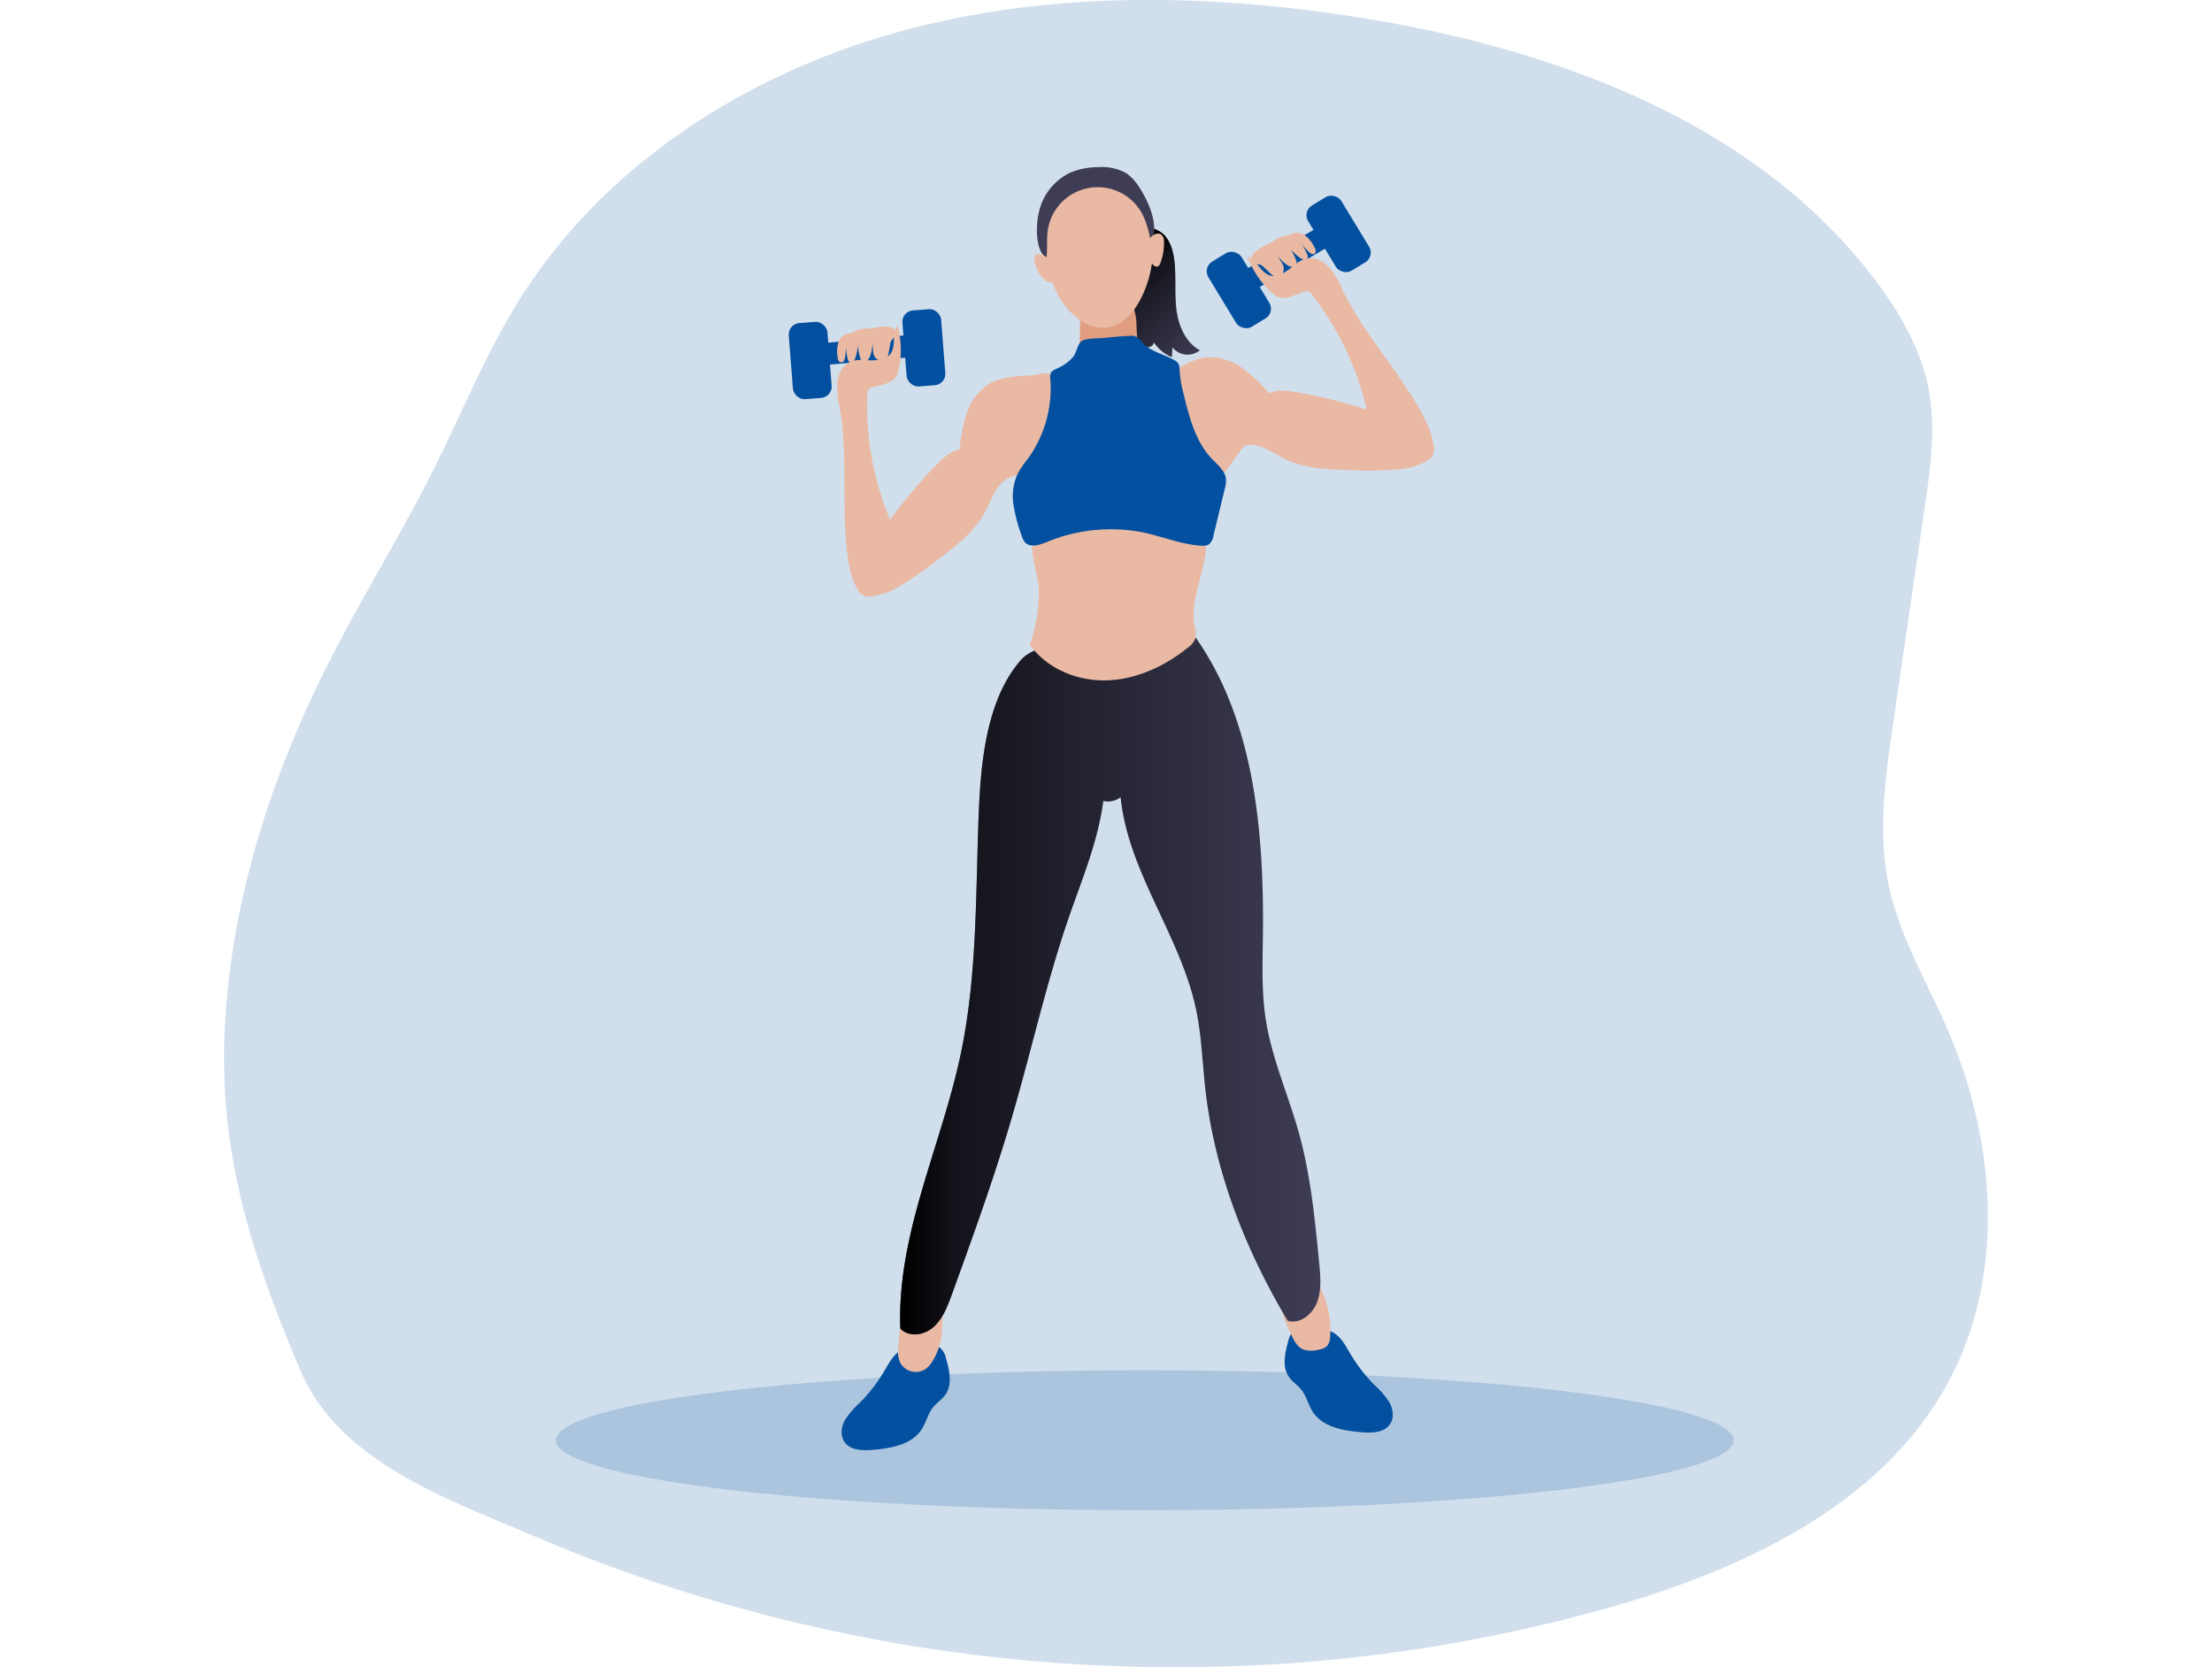 <svg id="Layer_1" data-name="Layer 1" xmlns="http://www.w3.org/2000/svg" xmlns:xlink="http://www.w3.org/1999/xlink" viewBox="0 0 524.03 495.35" width="406" height="306" class="illustration styles_illustrationTablet__1DWOa"><defs><linearGradient id="linear-gradient" x1="297.38" y1="127.64" x2="320.02" y2="153.54" gradientUnits="userSpaceOnUse"><stop offset="0.01"></stop><stop offset="0.13" stop-opacity="0.69"></stop><stop offset="1" stop-opacity="0"></stop></linearGradient><linearGradient id="linear-gradient-2" x1="228.86" y1="341.26" x2="353.71" y2="341.26" xlink:href="#linear-gradient"></linearGradient></defs><title>Fitness 1</title><path d="M438.66,526.87c40.46-11.4,82.38-30.81,102-68,16.78-31.79,13.61-71.27-.72-104.23-6.1-14-14.15-27.44-17.34-42.41-3.39-15.91-1.05-32.42,1.3-48.51l9.33-63.89c1.69-11.55,3.37-23.36,1.25-34.84-2.18-11.78-8.26-22.5-15.42-32.1-35.1-47.1-94.81-69.2-152.81-78.54-46-7.4-93.74-8.23-138.62,4.31S140.86,98.11,116,137.54c-10.1,16-17.21,33.75-25.7,50.71-9.86,19.71-21.59,38.43-31.52,58.1-17.27,34.18-29.09,71.54-30.69,109.8-1.52,36.49,8.55,67,22.52,100,11.53,27.25,43.79,38.24,69.72,49.35A485.13,485.13,0,0,0,323.1,544.18,470.73,470.73,0,0,0,438.66,526.87Z" transform="translate(-27.97 -48.99)" fill="#0450a0" opacity="0.18" style="isolation: isolate;"></path><ellipse cx="273.54" cy="427.92" rx="174.98" ry="20.8" fill="#0450a0" opacity="0.18" style="isolation: isolate;"></ellipse><path d="M307.62,119.18c1.93,2.38,2.58,5.54,2.81,8.59.35,4.61-.11,9.27.57,13.84s2.82,9.27,6.89,11.45a5.79,5.79,0,0,1-8.17-.87l-.16,2.91a12.15,12.15,0,0,1-5.39-4.43c0,1.16-1.56,1.8-2.64,1.38a4.86,4.86,0,0,1-2.29-2.51c-2.45-4.78-3.29-10.2-4.09-15.51l-1.31-8.63c-.34-2.22-.66-4.58.28-6.62C296.23,114.21,305,116,307.62,119.18Z" transform="translate(-27.97 -48.99)" fill="#3f3d56"></path><path d="M307.62,119.18c1.93,2.38,2.58,5.54,2.81,8.59.35,4.61-.11,9.27.57,13.84s2.82,9.27,6.89,11.45a5.79,5.79,0,0,1-8.17-.87l-.16,2.91a12.15,12.15,0,0,1-5.39-4.43c0,1.16-1.56,1.8-2.64,1.38a4.86,4.86,0,0,1-2.29-2.51c-2.45-4.78-3.29-10.2-4.09-15.51l-1.31-8.63c-.34-2.22-.66-4.58.28-6.62C296.23,114.21,305,116,307.62,119.18Z" transform="translate(-27.97 -48.99)" fill="url(#linear-gradient)"></path><path d="M223.87,456.73a47.59,47.59,0,0,1-7,9,25.38,25.38,0,0,0-4.47,5.2c-1.1,2-1.42,4.66-.09,6.53,1.75,2.48,5.35,2.55,8.38,2.3,5.42-.45,11.55-1.5,14.51-6.07,1.35-2.06,1.85-4.62,3.38-6.54,1.1-1.37,2.67-2.34,3.68-3.78,2.11-3,1.23-7.13.22-10.67a5.55,5.55,0,0,0-1.88-3.32,5.27,5.27,0,0,0-3.07-.6c-2.85.07-6.36,0-8.8,1.6C226.5,451.87,225.21,454.48,223.87,456.73Z" transform="translate(-27.97 -48.99)" fill="#0450a0"></path><path d="M362.75,451.49a48.26,48.26,0,0,0,7,9,25.17,25.17,0,0,1,4.47,5.21c1.1,2,1.42,4.65.1,6.52-1.76,2.49-5.36,2.55-8.39,2.3-5.42-.44-11.55-1.5-14.51-6.06-1.34-2.06-1.84-4.62-3.38-6.54-1.1-1.38-2.67-2.35-3.68-3.79-2.11-3-1.23-7.12-.22-10.66a5.63,5.63,0,0,1,1.88-3.33,5.28,5.28,0,0,1,3.07-.59c2.85.06,6.37,0,8.8,1.59C360.13,446.62,361.41,449.24,362.75,451.49Z" transform="translate(-27.97 -48.99)" fill="#0450a0"></path><path d="M345.24,446c.76,1.6,1.75,3.26,3.38,3.95a8.11,8.11,0,0,0,4.73,0,4.54,4.54,0,0,0,2.28-1,4.14,4.14,0,0,0,.93-2.66,27.18,27.18,0,0,0-4.29-17.07c-1.7,1.11-3.39,2.25-5,3.43-1.12.8-4.18,2.3-4.75,3.56C341.46,438.5,344.25,443.89,345.24,446Z" transform="translate(-27.97 -48.99)" fill="#e9b9a3"></path><path d="M228.42,447.51c-.29,2.28-.55,4.76.64,6.73a5.32,5.32,0,0,0,7.17,1.61,7.69,7.69,0,0,0,2.06-2.19,19.9,19.9,0,0,0,3-9.11,59,59,0,0,0-.12-9.68c0-.63-9.08,3.36-9.8,3.84C228.39,440.67,228.86,444.15,228.42,447.51Z" transform="translate(-27.97 -48.99)" fill="#e9b9a3"></path><path d="M252,295.3c-.71,22.43-.57,45.09-5.21,67-5.78,27.32-19,53.45-17.9,81.42,2.58,2.72,7.15,2,9.91-.51s4.17-6.25,5.47-9.85c6.26-17.29,12.53-34.59,17.71-52.27,5.84-19.92,10.29-40.3,17.07-59.87,3.9-11.27,8.6-22.39,10.12-34.28a6.14,6.14,0,0,0,5.16-1.11c2.27,22.45,17.79,41.09,22.43,63.14,1.65,7.86,1.87,16,2.79,23.95,2.78,24.42,12,47.67,24.41,68.48,3.55,1.11,7.32-1.8,8.71-5.42s1.05-7.7.67-11.58c-1.26-13-2.53-26.12-6-38.66-3.14-11.28-8-22.05-9.86-33.66-1.27-8.1-1-16.37-.88-24.59.42-31.63-2.59-65.39-20.92-90.39a150.49,150.49,0,0,1-29,4.46c-8.09.44-16.91-2.6-22.48,4.1C253.49,258.55,252.54,279.05,252,295.3Z" transform="translate(-27.97 -48.99)" fill="#3f3d56"></path><path d="M252,295.3c-.71,22.43-.57,45.09-5.21,67-5.78,27.32-19,53.45-17.9,81.42,2.58,2.72,7.15,2,9.91-.51s4.17-6.25,5.47-9.85c6.26-17.29,12.53-34.59,17.71-52.27,5.84-19.92,10.29-40.3,17.07-59.87,3.9-11.27,8.6-22.39,10.12-34.28a6.14,6.14,0,0,0,5.16-1.11c2.27,22.45,17.79,41.09,22.43,63.14,1.65,7.86,1.87,16,2.79,23.95,2.78,24.42,12,47.67,24.41,68.48,3.55,1.11,7.32-1.8,8.71-5.42s1.05-7.7.67-11.58c-1.26-13-2.53-26.12-6-38.66-3.14-11.28-8-22.05-9.86-33.66-1.27-8.1-1-16.37-.88-24.59.42-31.63-2.59-65.39-20.92-90.39a150.49,150.49,0,0,1-29,4.46c-8.09.44-16.91-2.6-22.48,4.1C253.49,258.55,252.54,279.05,252,295.3Z" transform="translate(-27.97 -48.99)" fill="url(#linear-gradient-2)"></path><path d="M267.37,240.58c5.11,7.17,14.25,10.86,23,10.55s17.2-4.24,24-9.78a5.88,5.88,0,0,0,2.16-2.64,7.74,7.74,0,0,0-.22-3.72c-1.51-8.17,3.34-16.22,3.46-24.53a6.81,6.81,0,0,0-.66-3.43,7.47,7.47,0,0,0-3.14-2.62c-7.77-4.26-16.64-6.89-25.48-6.22-6.36.47-20.41,4.45-22.2,11.95-.9,3.79,1.82,10.45,1.77,14.63A49.5,49.5,0,0,1,267.37,240.58Z" transform="translate(-27.97 -48.99)" fill="#e9b9a3"></path><polygon points="324.14 68.03 303.2 80.25 306.72 85.86 327.43 73.68 324.14 68.03" fill="#0450a0"></polygon><path d="M320.18,155.14a16.25,16.25,0,0,1,10.28,3.18,48.32,48.32,0,0,1,8,7.49c2.55-1.15,5.49-.76,8.24-.28a152.43,152.43,0,0,1,20.75,5.19A87.29,87.29,0,0,0,351,136.35a2.37,2.37,0,0,0-.73-.68,2,2,0,0,0-1.39,0c-2.58.75-5.19,2.55-7.69,1.6a6.79,6.79,0,0,1-2.07-1.41A27.2,27.2,0,0,1,332,125.16c2.8,1,3.85,4.83,6.7,5.67,2,.59,4.07-.53,5.7-1.82s3.21-2.82,5.25-3.24c2.49-.52,5.07.84,6.76,2.74a27.52,27.52,0,0,1,3.82,6.59c6.28,13,16.44,23.68,23.38,36.3,1.8,3.28,3.41,6.76,3.76,10.48a4.41,4.41,0,0,1-.26,2.37,4.29,4.29,0,0,1-1.61,1.61,19.68,19.68,0,0,1-8.52,2.56,104,104,0,0,1-14.77.25c-6.55-.2-13.32-.46-19.18-3.38-3.73-1.86-7.47-4.85-11.56-4-1,.2-6.39,8.91-7.35,9.22-2.69.9-3.15-3.26-6-3.46-3.17-.23-4.38-4.88-7.05-6.62a15.83,15.83,0,0,1-5.82-7.83,25.83,25.83,0,0,1-1.85-7.74c-.09-2.69,2-2.74,4.26-4.07C311.61,158.47,315.48,155.5,320.18,155.14Z" transform="translate(-27.97 -48.99)" fill="#e9b9a3"></path><rect x="353.32" y="107.13" width="11.54" height="22.66" rx="3.37" transform="translate(699.56 -15.58) rotate(148.74)" fill="#0450a0"></rect><rect x="323.69" y="123.79" width="11.54" height="22.66" rx="3.37" transform="translate(653.23 30.7) rotate(148.74)" fill="#0450a0"></rect><path d="M349.55,119.29a10.33,10.33,0,0,1,2.37,3.14,2.77,2.77,0,0,1,.37,1,1,1,0,0,1-.36.94c-.54.36-1.24-.09-1.71-.54a21.1,21.1,0,0,1-2.4-2.77,17.05,17.05,0,0,1,1.94,3.49,1.31,1.31,0,0,1,0,1.19.94.94,0,0,1-.52.32,2.11,2.11,0,0,1-1.6-.47,16,16,0,0,1-2.77-2.55,16.76,16.76,0,0,1,1.61,3.33,1.85,1.85,0,0,1,.15,1,1.34,1.34,0,0,1-1.36.91,3.13,3.13,0,0,1-1.62-.67,10.36,10.36,0,0,1-2.48-2.42c.39,1,1.13,1.72,1.46,2.69a2.79,2.79,0,0,1-.25,2.47,2,2,0,0,1-2.24.82,3.52,3.52,0,0,1-1.19-.85l-2-1.88a2.8,2.8,0,0,0-1.51-.92c-.2,0-.41,0-.61,0a1.93,1.93,0,0,1-1.06-.92,2.05,2.05,0,0,1-.49-1.2,1.68,1.68,0,0,1,.4-.89c1.4-1.84,3.79-2.53,5.77-3.72a24.09,24.09,0,0,1,2.18-1.3,6.64,6.64,0,0,1,2.16-.43c.69-.07,1.13-.53,1.78-.74A4.32,4.32,0,0,1,349.55,119.29Z" transform="translate(-27.97 -48.99)" fill="#e9b9a3"></path><polygon points="178.96 101.86 203.09 99.55 203.51 106.16 179.58 108.36 178.96 101.86" fill="#0450a0"></polygon><path d="M255.1,163.15a16.29,16.29,0,0,0-6.49,8.58,48.74,48.74,0,0,0-2.1,10.74c-2.74.56-4.91,2.59-6.86,4.59a152.74,152.74,0,0,0-13.82,16.33,87.38,87.38,0,0,1-6.75-37.48,2.08,2.08,0,0,1,.2-1,2,2,0,0,1,1.15-.79c2.52-.89,5.69-.95,7.17-3.19a6.7,6.7,0,0,0,.85-2.35,26.91,26.91,0,0,0-.45-12.89c-1.7,2.44-.31,6.17-2.12,8.52-1.27,1.64-3.62,1.94-5.7,1.85s-4.25-.42-6.15.43c-2.33,1-3.63,3.64-3.89,6.17a27.78,27.78,0,0,0,.75,7.58c2.47,14.2.48,28.82,2.21,43.12.45,3.72,1.18,7.48,3.06,10.71a4.42,4.42,0,0,0,1.6,1.77,4.25,4.25,0,0,0,2.24.36,19.43,19.43,0,0,0,8.41-2.89,105.48,105.48,0,0,0,12.14-8.42c5.2-4,10.56-8.15,13.61-13.94,1.94-3.69,3.23-8.3,7-10a24.11,24.11,0,0,1,2.88-.92,21.61,21.61,0,0,0,7.28-4.3,19,19,0,0,0,5.89-7.38,15.87,15.87,0,0,0,.16-9.76,25.74,25.74,0,0,0-3-7.36c-1.5-2.24-3.21-1.07-5.83-.82C264,160.85,259.13,160.7,255.1,163.15Z" transform="translate(-27.97 -48.99)" fill="#e9b9a3"></path><path d="M282.14,151.15c-.06,2-.09,4.16.94,5.89,1.65,2.81,5.39,3.52,8.65,3.45a12,12,0,0,0,4.37-.76,5.35,5.35,0,0,0,3.1-3,8.53,8.53,0,0,0,.25-3.19l-.4-7.74a16.32,16.32,0,0,0-.92-5.52,1.69,1.69,0,0,0-.61-.84,1.87,1.87,0,0,0-1-.17,104.66,104.66,0,0,0-10.61.88c-2.31.31-3.56.84-3.58,3.13C282.26,145.88,282.22,148.52,282.14,151.15Z" transform="translate(-27.97 -48.99)" fill="#e09d80"></path><path d="M277.79,139.83c3.21,4.26,8.57,7.59,13.74,6.25,3.85-1,6.66-4.35,8.54-7.85a33.25,33.25,0,0,0,1.74-27.31,17,17,0,0,0-4.29-6.75c-3.92-3.5-9.8-3.89-14.93-2.72-3.46.79-7.25,2.77-9.19,5.89-1.5,2.4-1.32,5.62-1.47,8.34C271.48,124.07,272.59,132.94,277.79,139.83Z" transform="translate(-27.97 -48.99)" fill="#e9b9a3"></path><path d="M275.51,158.44c-.8.36-1.72.74-2,1.57a3.14,3.14,0,0,0-.08,1.4,35.7,35.7,0,0,1-6.66,23.87,35.41,35.41,0,0,0-2.87,4.13,15.93,15.93,0,0,0-1.42,9.44,47.66,47.66,0,0,0,2.47,9.36,5.51,5.51,0,0,0,.91,1.85c1.52,1.75,4.33.88,6.47,0a49.68,49.68,0,0,1,28.39-2.94c5.91,1.22,11.6,3.66,17.62,4a3.7,3.7,0,0,0,2.14-.34,4,4,0,0,0,1.43-2.64l3.35-13.85a8.8,8.8,0,0,0,.37-3c-.27-2.43-2.41-4.13-4.1-5.89-4.93-5.13-6.79-12.39-8.47-19.3a34.55,34.55,0,0,1-1.21-7.12,3.91,3.91,0,0,0-.33-1.92,3.28,3.28,0,0,0-1.25-1.08c-3.15-1.79-7-2.5-9.47-5.18a5.86,5.86,0,0,0-2.09-1.88,4.11,4.11,0,0,0-1.64-.14c-2.54.12-5.07.33-7.59.61-1.64.19-5.78,0-7,1.15-1,1-1.29,3.35-2.33,4.57A13.19,13.19,0,0,1,275.51,158.44Z" transform="translate(-27.97 -48.99)" fill="#0450a0"></path><rect x="196.33" y="144.76" width="11.54" height="22.66" rx="3.37" transform="translate(-39.5 -32.79) rotate(-4.46)" fill="#0450a0"></rect><rect x="230.11" y="140.98" width="11.54" height="22.66" rx="3.37" transform="translate(-39.11 -30.17) rotate(-4.46)" fill="#0450a0"></rect><path d="M210.33,151.19a10.24,10.24,0,0,0-.09,3.94,2.66,2.66,0,0,0,.27,1,1,1,0,0,0,.85.55c.64,0,.95-.79,1.07-1.43a21.26,21.26,0,0,0,.33-3.65,16.44,16.44,0,0,0,.47,4,1.3,1.3,0,0,0,.69,1,.92.92,0,0,0,.61,0,2.13,2.13,0,0,0,1-1.32,15.91,15.91,0,0,0,.75-3.69,16.72,16.72,0,0,0,.64,3.65,1.9,1.9,0,0,0,.48.92,1.32,1.32,0,0,0,1.63-.06,3.1,3.1,0,0,0,.93-1.48,10.52,10.52,0,0,0,.6-3.42c.23,1,.09,2.06.38,3.05a2.81,2.81,0,0,0,1.64,1.85,2,2,0,0,0,2.31-.64,3.47,3.47,0,0,0,.46-1.38l.5-2.68a2.8,2.8,0,0,1,.69-1.63,4.22,4.22,0,0,0,.47-.39,1.92,1.92,0,0,0,.32-1.36,2.08,2.08,0,0,0-.3-1.26,1.69,1.69,0,0,0-.85-.49c-2.2-.67-4.55.16-6.85.35a21.41,21.41,0,0,0-2.53.22,6.46,6.46,0,0,0-2,.91,8.55,8.55,0,0,1-1.88.43A4.31,4.31,0,0,0,210.33,151.19Z" transform="translate(-27.97 -48.99)" fill="#e9b9a3"></path><path d="M270,112.27a17.11,17.11,0,0,1,9.38-12,21.51,21.51,0,0,1,8.1-1.61,15,15,0,0,1,8.12,1.56c2.41,1.41,4,3.82,5.4,6.26,2.55,4.55,4.45,10.09,2.47,14.91-.71-3.38-1.44-6.84-3.26-9.78A15,15,0,0,0,272.75,117c-.48,2.83-.11,5.75-.43,8.56C268.86,123.66,269.18,115.63,270,112.27Z" transform="translate(-27.97 -48.99)" fill="#3f3d56"></path><path d="M270,124.49a1.32,1.32,0,0,0-.56,0c-.52.14-.74.74-.79,1.27a10.07,10.07,0,0,0,3.1,6.4,3,3,0,0,0,1.89.74,1.1,1.1,0,0,0,.94-.41,1.42,1.42,0,0,0,.15-.57,9.28,9.28,0,0,0-1.33-5,3.48,3.48,0,0,0-1.24-1.65A5.82,5.82,0,0,0,270,124.49Z" transform="translate(-27.97 -48.99)" fill="#e9b9a3"></path><path d="M304.52,118.6a2,2,0,0,1,1.6-.09,2.24,2.24,0,0,1,1.09,2.14,16.4,16.4,0,0,1-1.11,6.59,1.46,1.46,0,0,1-.72.91c-.65.25-1.33-.3-1.71-.83C302,125,301.11,120.26,304.52,118.6Z" transform="translate(-27.97 -48.99)" fill="#e9b9a3"></path></svg>